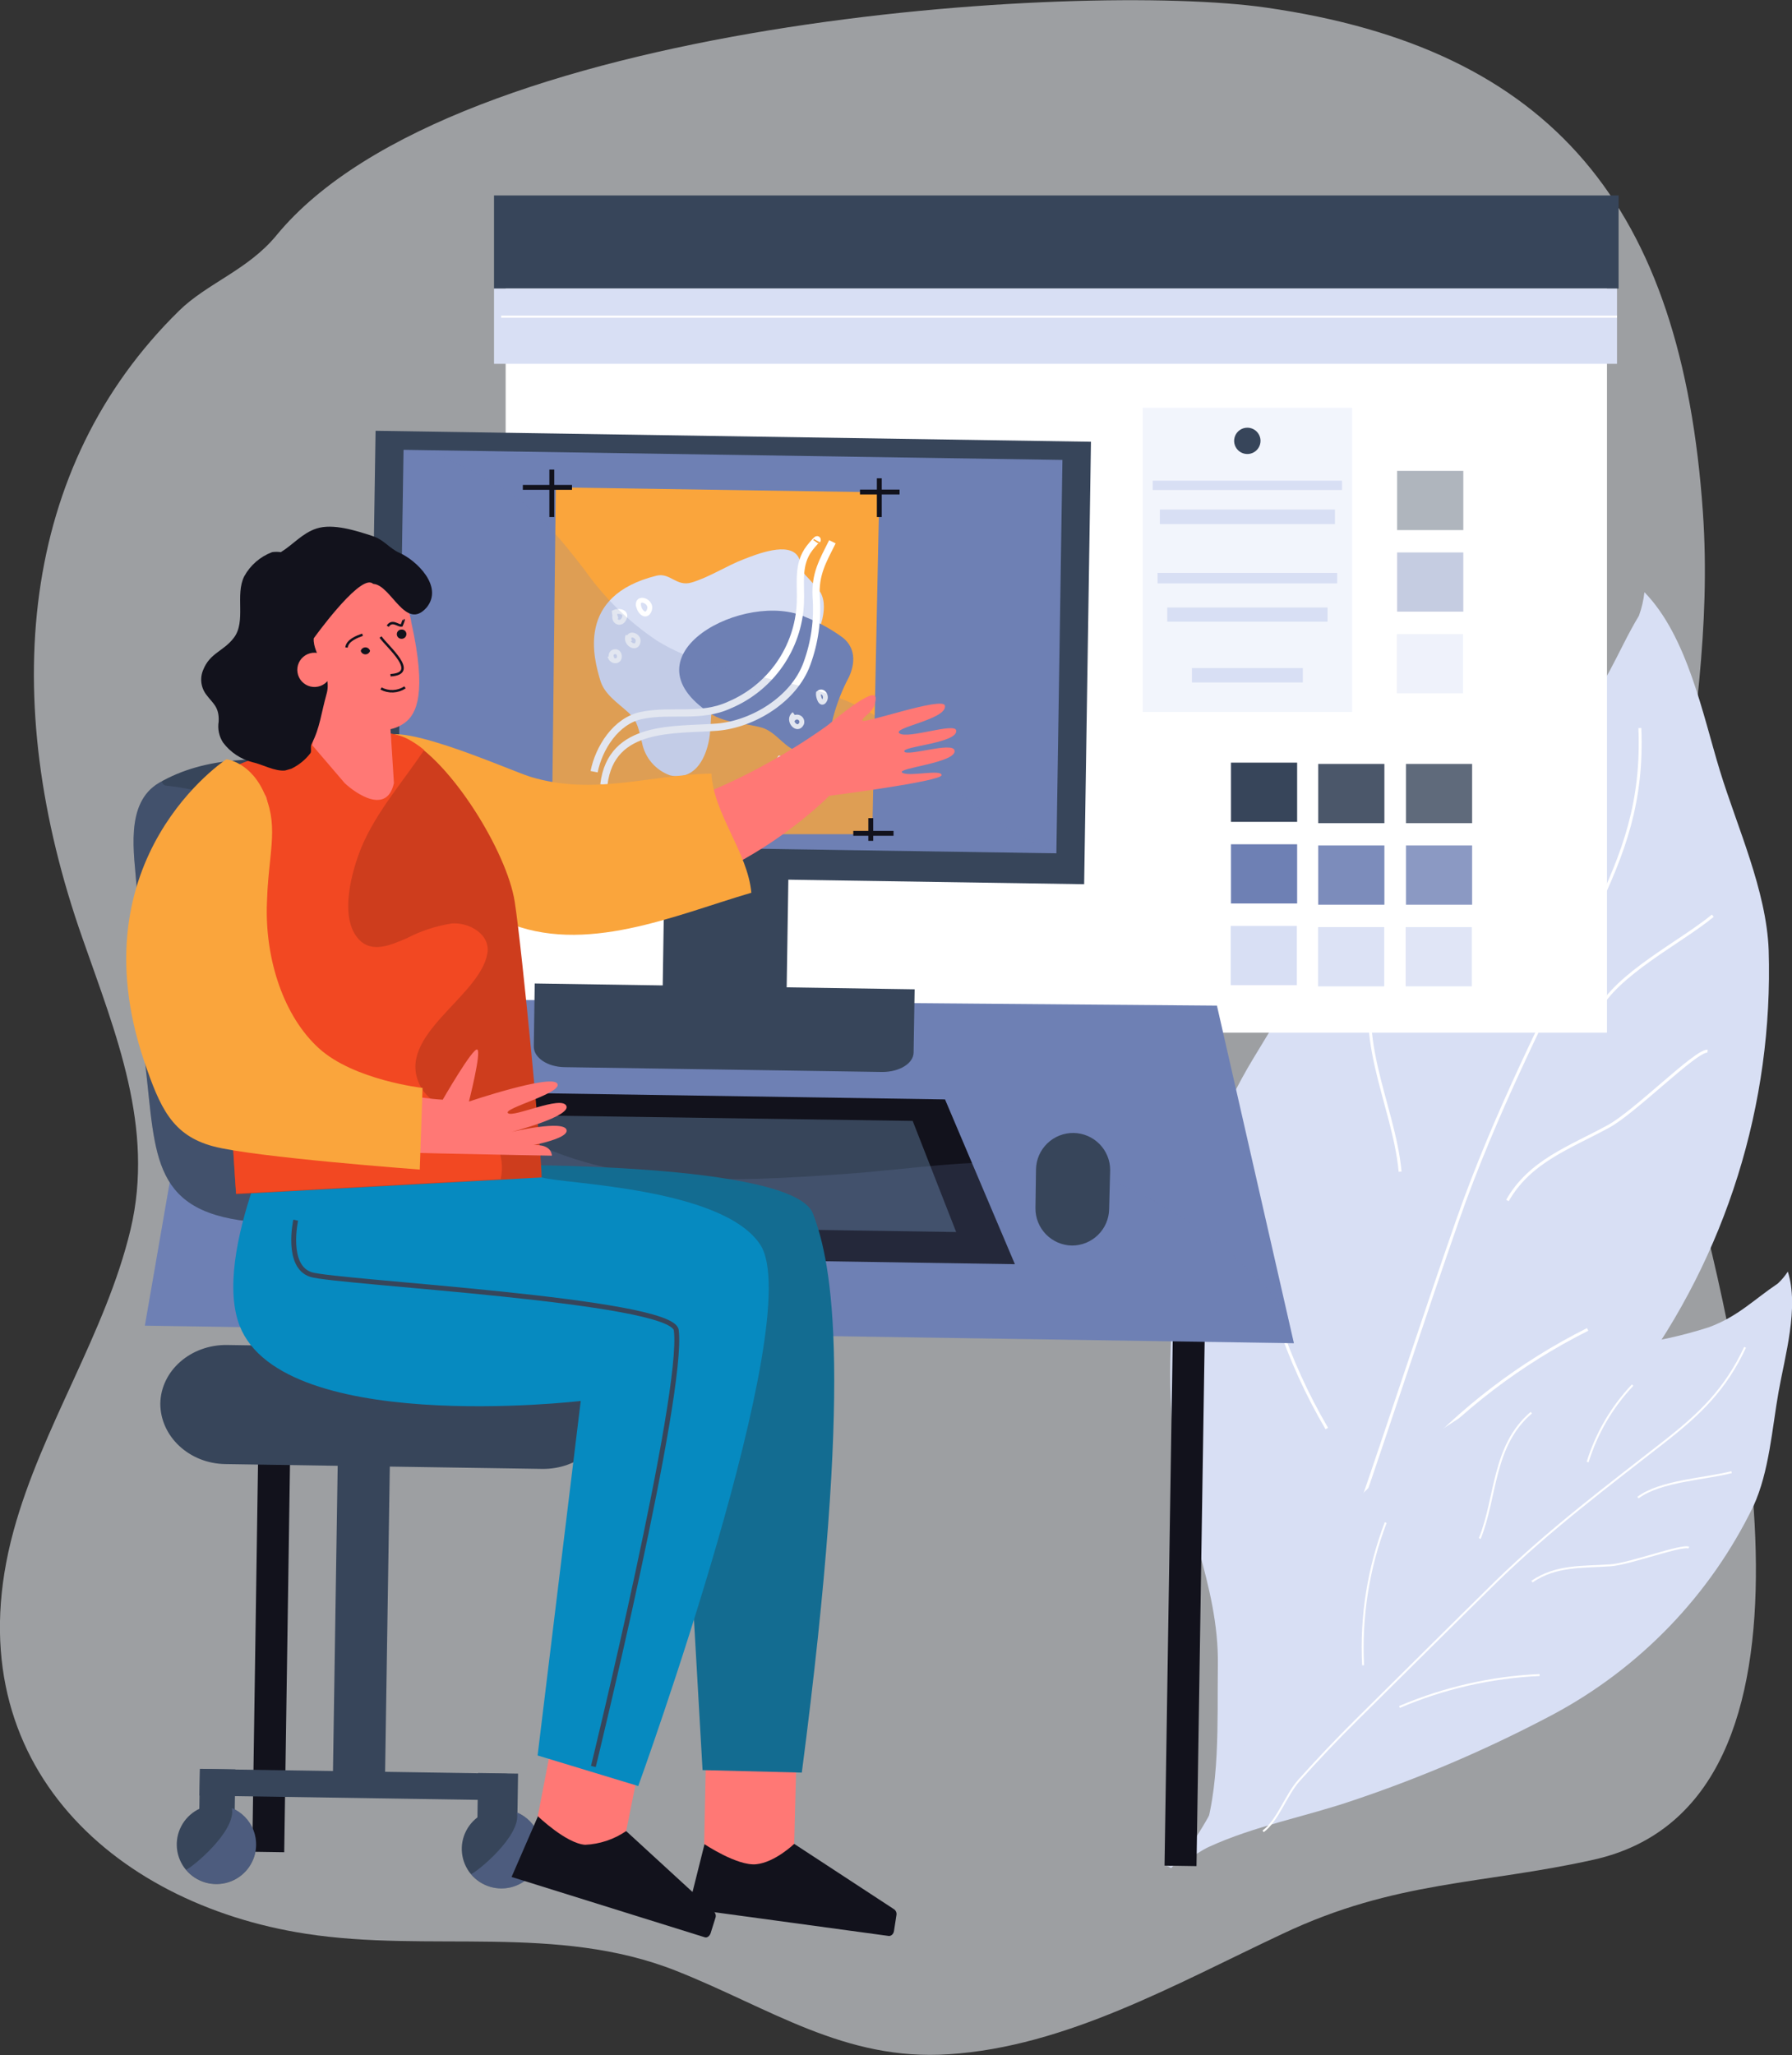 <svg width="191" height="219" viewBox="0 0 191 219" fill="none" xmlns="http://www.w3.org/2000/svg">
<rect x="0" y="0" width="191" height="219" fill="#333333" stroke="none"/>
<g id="Frame" clip-path="url(#clip0_81_851)">
<g id="Group">
<g id="OBJECTS">
<path id="Vector" opacity="0.6" d="M19.087 33.11C2.1 49.768 -0.228 74.415 8.815 100.04C12.342 110.142 16.492 120.135 13.917 130.997C11.272 142.067 4.467 152.03 1.436 163.149C-5.151 187.342 11.787 202.835 32.617 206.045C45.771 208.079 59.361 204.958 72.069 209.994C82.044 213.944 90.007 219.632 101.131 218.882C113.601 218.082 125.25 211.426 136.71 206.045C148.745 200.347 157.966 200.811 169.892 198.145C196.844 192.072 185.483 144.634 180.342 125.072C173.725 99.853 183.224 79.303 181.501 54.557C179.243 22.021 165.514 5.184 134.947 0.81C115.355 -2.014 48.436 2.005 29.468 25.072C26.437 28.765 22.088 30.167 19.087 33.11Z" fill="#E5E7ED"/>
<g id="Vector_2" style="mix-blend-mode:multiply">
<path d="M128.063 196.288C130.113 190.561 129.717 183.451 129.806 177.369C129.915 168.797 125.844 161.411 125.042 152.919C123.754 138.927 126.498 124.44 133.649 112.67C140.068 102.104 145.535 92.476 156.193 85.465C160.155 82.819 164.167 80.4 167.564 77.003C171.209 73.359 172.269 69.616 174.686 65.607C174.979 64.797 175.176 63.955 175.271 63.099C179.857 67.799 181.491 76.163 183.323 82.147C185.156 88.131 188.276 94.886 188.514 101.235C189.024 117.627 183.993 133.715 174.231 146.915C167.154 156.42 159.27 165.301 150.666 173.458C144.565 179.314 137.453 184.182 132.045 190.601C130.648 192.269 128.915 196.19 127.092 196.239" fill="#D8DFF4"/>
</g>
<path id="Vector_3" d="M174.785 77.575C175.102 85.356 173.151 90.778 169.902 97.473C164.682 108.236 159.343 118.624 155.342 130.059C151.766 140.309 148.408 150.648 144.872 160.937C143.396 165.282 142.049 169.745 140.84 174.169C139.999 177.24 140.771 181.802 139.375 184.409" stroke="white" stroke-width="0.31" stroke-miterlimit="10"/>
<path id="Vector_4" d="M133.56 128.864C134.538 137.102 137.212 145.049 141.415 152.208" stroke="white" stroke-width="0.31" stroke-miterlimit="10"/>
<path id="Vector_5" d="M147.15 102.134C143.812 109.856 148.557 117.489 149.23 124.845" stroke="white" stroke-width="0.31" stroke-miterlimit="10"/>
<path id="Vector_6" d="M160.492 91.024C159.053 95.829 158.785 100.907 159.71 105.836" stroke="white" stroke-width="0.31" stroke-miterlimit="10"/>
<path id="Vector_7" d="M170.229 107.851C172.339 103.743 179.025 100.474 182.561 97.571" stroke="white" stroke-width="0.31" stroke-miterlimit="10"/>
<path id="Vector_8" d="M160.67 127.916C163.067 123.7 167.327 122.268 171.437 120.016C174.26 118.496 180.728 111.919 181.996 111.998" stroke="white" stroke-width="0.31" stroke-miterlimit="10"/>
<path id="Vector_9" d="M150.29 156.098C155.633 150.14 162.055 145.239 169.219 141.652" stroke="white" stroke-width="0.31" stroke-miterlimit="10"/>
<g id="Vector_10" style="mix-blend-mode:multiply">
<path d="M124.824 199.043C127.657 196.318 129.519 192.19 131.351 188.764C133.927 183.935 133.778 178.721 135.829 173.715C139.179 165.322 144.989 158.131 152.499 153.077C159.214 148.712 165.148 144.644 173.21 143.35C176.238 143.001 179.224 142.356 182.125 141.425C185.245 140.279 186.949 138.462 189.484 136.764C189.893 136.385 190.252 135.957 190.554 135.49C191.772 139.312 190.247 144.466 189.564 148.327C188.88 152.188 188.573 156.79 186.899 160.453C182.294 169.96 174.778 177.761 165.435 182.731C158.663 186.316 151.611 189.348 144.347 191.795C139.186 193.573 133.739 194.531 128.796 196.812C127.518 197.404 125.389 199.182 124.358 198.787" fill="#D8DFF4"/>
</g>
<path id="Vector_11" d="M185.998 143.558C183.898 148.051 181.204 150.628 177.41 153.6C171.299 158.379 165.237 162.922 159.581 168.412C154.559 173.349 149.606 178.287 144.614 183.224C142.504 185.308 140.434 187.5 138.453 189.702C137.076 191.232 136.185 194.007 134.63 195.133" stroke="white" stroke-width="0.21" stroke-miterlimit="10"/>
<path id="Vector_12" d="M147.695 162.23C145.842 167.078 145.022 172.257 145.288 177.437" stroke="white" stroke-width="0.21" stroke-miterlimit="10"/>
<path id="Vector_13" d="M163.216 150.52C159.066 154.045 159.502 159.565 157.719 163.929" stroke="white" stroke-width="0.21" stroke-miterlimit="10"/>
<path id="Vector_14" d="M174.013 147.586C171.804 149.915 170.163 152.719 169.219 155.782" stroke="white" stroke-width="0.21" stroke-miterlimit="10"/>
<path id="Vector_15" d="M174.577 159.574C176.974 157.777 181.709 157.599 184.561 156.859" stroke="white" stroke-width="0.21" stroke-miterlimit="10"/>
<path id="Vector_16" d="M163.286 168.521C165.881 166.744 168.714 167 171.685 166.783C173.726 166.635 179.302 164.542 179.996 164.907" stroke="white" stroke-width="0.21" stroke-miterlimit="10"/>
<path id="Vector_17" d="M149.161 181.881C153.894 179.86 158.954 178.706 164.098 178.475" stroke="white" stroke-width="0.21" stroke-miterlimit="10"/>
<path id="Vector_18" d="M171.279 27.205H53.894V110.033H171.279V27.205Z" fill="white"/>
<path id="Vector_19" d="M172.517 20.826H52.655V30.75H172.517V20.826Z" fill="#37455A"/>
<path id="Vector_20" d="M172.348 30.75H52.655V38.768H172.348V30.75Z" fill="#D8DFF4"/>
<path id="Vector_21" d="M53.418 33.742H172.348" stroke="white" stroke-width="0.23" stroke-miterlimit="10"/>
<path id="Vector_22" d="M144.119 43.449H121.793V75.867H144.119V43.449Z" fill="#F2F5FC"/>
<path id="Vector_23" d="M134.353 46.964C134.355 47.242 134.274 47.514 134.12 47.746C133.967 47.978 133.748 48.159 133.491 48.267C133.234 48.374 132.951 48.403 132.678 48.35C132.404 48.297 132.153 48.165 131.955 47.969C131.757 47.773 131.622 47.523 131.567 47.251C131.512 46.979 131.54 46.697 131.646 46.44C131.752 46.183 131.932 45.963 132.164 45.809C132.395 45.654 132.667 45.572 132.946 45.572C133.317 45.572 133.674 45.718 133.937 45.979C134.201 46.24 134.35 46.594 134.353 46.964Z" fill="#37455A"/>
<path id="Vector_24" d="M143.039 51.22H122.863V52.207H143.039V51.22Z" fill="#D8DFF4"/>
<path id="Vector_25" d="M142.287 54.291H123.625V55.841H142.287V54.291Z" fill="#D8DFF4"/>
<path id="Vector_26" d="M142.524 61.045H123.378V62.161H142.524V61.045Z" fill="#D8DFF4"/>
<path id="Vector_27" d="M141.494 64.728H124.408V66.239H141.494V64.728Z" fill="#D8DFF4"/>
<path id="Vector_28" d="M138.859 71.186H127.042V72.717H138.859V71.186Z" fill="#D8DFF4"/>
<g id="Group_2" opacity="0.4">
<path id="Vector_29" d="M155.966 50.173H148.913V56.483H155.966V50.173Z" fill="#37455A"/>
<path id="Vector_30" d="M155.966 58.863H148.913V65.173H155.966V58.863Z" fill="#6E80B4"/>
<path id="Vector_31" d="M155.936 67.562H148.883V73.872H155.936V67.562Z" fill="#D8DFF4"/>
</g>
<path id="Vector_32" d="M138.255 81.259H131.203V87.569H138.255V81.259Z" fill="#37455A"/>
<path id="Vector_33" d="M138.255 89.958H131.203V96.268H138.255V89.958Z" fill="#6E80B4"/>
<path id="Vector_34" d="M138.225 98.658H131.173V104.968H138.225V98.658Z" fill="#D8DFF4"/>
<g id="Group_3" opacity="0.9">
<path id="Vector_35" d="M147.556 81.397H140.503V87.707H147.556V81.397Z" fill="#37455A"/>
<path id="Vector_36" d="M147.556 90.086H140.503V96.396H147.556V90.086Z" fill="#6E80B4"/>
<path id="Vector_37" d="M147.536 98.786H140.484V105.096H147.536V98.786Z" fill="#D8DFF4"/>
</g>
<g id="Group_4" opacity="0.8">
<path id="Vector_38" d="M156.906 81.397H149.854V87.707H156.906V81.397Z" fill="#37455A"/>
<path id="Vector_39" d="M156.906 90.086H149.854V96.396H156.906V90.086Z" fill="#6E80B4"/>
<path id="Vector_40" d="M156.877 98.786H149.824V105.096H156.877V98.786Z" fill="#D8DFF4"/>
</g>
<path id="Vector_41" d="M27.933 126.997L26.886 197.306L30.293 197.357L31.34 127.047L27.933 126.997Z" fill="#12121C"/>
<path id="Vector_42" d="M125.217 128.474L124.121 198.783L127.528 198.835L128.624 128.527L125.217 128.474Z" fill="#12121C"/>
<path id="Vector_43" d="M137.909 143.113L15.442 141.247L21.504 106.271L129.707 107.15L137.909 143.113Z" fill="#6E80B4"/>
<path id="Vector_44" d="M52.209 116.402L45.791 133.742L108.173 134.7L100.725 117.143L52.209 116.402Z" fill="#12121C"/>
<path id="Vector_45" d="M55.211 118.822L51.932 130.513L101.913 131.274L97.278 119.434L55.211 118.822Z" fill="#37455A"/>
<g id="Vector_46" style="mix-blend-mode:multiply" opacity="0.2">
<path d="M129.826 132.478C124.14 128.084 117.692 124.519 110.382 123.966C103.577 123.443 96.763 124.618 89.988 125.092C78.329 125.922 64.234 126.751 53.943 120.096C50.694 117.982 47.009 115 46.871 110.754C46.794 109.221 47.264 107.709 48.198 106.488L21.504 106.311L15.442 141.277L137.899 143.153L137.146 139.884C135.045 137.104 132.584 134.613 129.826 132.478Z" fill="#6E80B4"/>
</g>
<path id="Vector_47" d="M70.94 85.501L70.591 107.855L83.803 108.06L84.151 85.706L70.94 85.501Z" fill="#37455A"/>
<path id="Vector_48" d="M40.03 45.901L39.303 93.047L115.554 94.215L116.28 47.069L40.03 45.901Z" fill="#37455A"/>
<path id="Vector_49" d="M43.011 47.932L42.365 89.845L112.594 90.92L113.239 49.007L43.011 47.932Z" fill="#6E80B4"/>
<path id="Vector_50" d="M56.994 104.79L56.895 111.515C56.895 112.7 58.341 113.677 60.163 113.707L94.049 114.22C95.871 114.22 97.367 113.312 97.377 112.137L97.486 105.412L56.994 104.79Z" fill="#37455A"/>
<path id="Vector_51" d="M92.969 88.882H58.816L59.242 51.931L93.722 52.454L92.969 88.882Z" fill="#FAA53C"/>
<path id="Vector_52" d="M63.987 72.51C64.433 74.001 65.869 74.909 66.958 75.906C68.048 76.904 68.048 77.753 68.434 79.155C68.588 79.938 68.943 80.668 69.463 81.273C69.984 81.879 70.653 82.34 71.406 82.611C74.13 83.243 75.368 80.636 75.655 78.296C75.863 76.489 75.655 74.623 76.725 73.053C77.348 72.176 78.181 71.468 79.148 70.992C80.114 70.517 81.184 70.288 82.262 70.327C83.728 70.327 85.075 70.327 86.105 69.123C87.135 67.918 88.452 64.946 87.462 63.139C86.946 62.477 86.394 61.844 85.808 61.243C85.372 60.621 85.392 59.86 85.085 59.337C84.094 57.658 80.637 59.06 79.251 59.594C77.388 60.315 75.635 61.489 73.724 62.062C72.099 62.556 71.416 60.976 69.969 61.341C61.362 63.474 63.293 70.189 63.987 72.51Z" fill="#D8DFF4"/>
<path id="Vector_53" d="M75.734 76.035C77.329 77.082 79.419 77.023 81.212 77.536C82.856 78.01 83.807 80.054 85.471 80.113C87.452 80.192 88.442 78.287 88.769 76.558C89.167 75.01 89.749 73.515 90.503 72.105C91.166 70.624 91.176 69.064 89.879 67.977C88.659 67.076 87.327 66.336 85.917 65.775C79.498 62.793 66.176 69.775 75.734 76.035Z" fill="#6E80B4"/>
<path id="Vector_54" d="M63.323 82.226C63.819 79.738 65.621 76.795 68.385 76.232C71.574 75.581 74.665 76.538 77.755 75.117C79.905 74.207 81.754 72.71 83.09 70.799C84.425 68.888 85.192 66.64 85.303 64.314C85.402 62.22 84.926 60.156 86.293 58.389C86.472 58.152 87.284 57.194 87.066 57.609" stroke="white" stroke-width="0.77" stroke-miterlimit="10"/>
<path id="Vector_55" d="M64.363 83.599C65.136 77.112 71.99 77.842 76.457 77.477C80.241 77.161 84.629 74.514 86.006 70.713C86.834 68.456 87.172 66.049 86.996 63.652C86.838 61.164 87.71 59.762 88.72 57.727" stroke="white" stroke-width="0.77" stroke-miterlimit="10"/>
<path id="Vector_56" d="M65.017 69.912C65.176 70.594 66.107 70.574 66.008 69.853C65.909 69.132 64.799 69.409 65.245 70.209" stroke="white" stroke-width="0.52" stroke-miterlimit="10"/>
<path id="Vector_57" d="M65.552 65.548C65.344 66.2 66.106 66.634 66.473 66.002C66.939 65.202 65.978 65.015 65.482 65.242C65.511 65.496 65.574 65.745 65.671 65.983" stroke="white" stroke-width="0.52" stroke-miterlimit="10"/>
<path id="Vector_58" d="M66.938 67.74C66.572 68.55 67.86 69.33 68.008 68.372C68.137 67.582 66.651 67.296 67.127 68.372" stroke="white" stroke-width="0.52" stroke-miterlimit="10"/>
<path id="Vector_59" d="M68.058 64.254C67.949 65.025 68.88 66.032 69.227 64.956C69.524 64.047 67.83 63.415 68.048 64.61" stroke="white" stroke-width="0.52" stroke-miterlimit="10"/>
<path id="Vector_60" d="M82.767 81.081C82.767 81.186 82.791 81.29 82.837 81.385C82.883 81.48 82.95 81.563 83.033 81.629C83.116 81.694 83.212 81.74 83.315 81.763C83.418 81.786 83.525 81.786 83.628 81.762C83.826 81.269 83.628 80.775 83.113 80.775C83.04 80.884 82.991 81.007 82.97 81.137C82.95 81.267 82.958 81.399 82.994 81.525" stroke="white" stroke-width="0.52" stroke-miterlimit="10"/>
<path id="Vector_61" d="M84.649 76.094C83.827 76.697 84.986 78.069 85.441 77.082C85.462 77.017 85.47 76.949 85.464 76.881C85.459 76.813 85.44 76.747 85.408 76.686C85.377 76.626 85.334 76.572 85.282 76.528C85.23 76.484 85.17 76.451 85.105 76.43C85.04 76.409 84.971 76.401 84.903 76.407C84.835 76.413 84.769 76.432 84.708 76.463C84.647 76.494 84.593 76.537 84.549 76.589C84.505 76.641 84.472 76.701 84.451 76.766" stroke="white" stroke-width="0.52" stroke-miterlimit="10"/>
<path id="Vector_62" d="M86.105 79.205C85.619 80.103 86.828 81.555 87.323 80.478C87.818 79.402 86.55 79.116 85.946 79.382C85.951 79.614 86.047 79.834 86.214 79.995" stroke="white" stroke-width="0.52" stroke-miterlimit="10"/>
<path id="Vector_63" d="M87.234 73.852C87.175 74.198 87.522 75.294 87.898 74.603C88.155 74.129 87.7 73.467 87.244 73.843C87.244 74.07 87.383 73.981 87.403 74.04" stroke="white" stroke-width="0.52" stroke-miterlimit="10"/>
<g id="Vector_64" style="mix-blend-mode:multiply" opacity="0.2">
<path d="M101.309 83.599C98.635 80.962 96.119 77.931 92.85 75.995C89.264 73.872 85.243 73.033 81.212 72.154C77.388 71.295 73.397 70.367 70.019 68.263C67.021 66.255 64.419 63.715 62.342 60.769C59.638 57.263 56.934 53.925 53.032 51.694C50.734 50.371 48.346 49.235 46.009 47.991L43.037 47.941L42.394 89.849L112.621 90.926C108.469 89.126 104.646 86.65 101.309 83.599Z" fill="#6E80B4"/>
</g>
<path id="Vector_65" d="M118.217 128.835C118.199 129.87 117.774 130.857 117.033 131.583C116.292 132.309 115.294 132.715 114.255 132.715C113.208 132.697 112.21 132.266 111.481 131.517C110.751 130.767 110.349 129.76 110.363 128.716L110.422 124.588C110.443 123.546 110.876 122.554 111.628 121.829C112.379 121.104 113.388 120.704 114.434 120.718C115.472 120.736 116.462 121.16 117.19 121.899C117.919 122.637 118.326 123.632 118.326 124.667L118.217 128.835Z" fill="#37455A"/>
<path id="Vector_66" d="M58.816 50.035V55.091" stroke="#12121C" stroke-width="0.52" stroke-miterlimit="10"/>
<path id="Vector_67" d="M55.726 51.931H60.966" stroke="#12121C" stroke-width="0.52" stroke-miterlimit="10"/>
<path id="Vector_68" d="M93.722 50.963V55.091" stroke="#12121C" stroke-width="0.52" stroke-miterlimit="10"/>
<path id="Vector_69" d="M91.662 52.425H95.881" stroke="#12121C" stroke-width="0.52" stroke-miterlimit="10"/>
<path id="Vector_70" d="M58.341 86.453V88.882" stroke="#12121C" stroke-width="0.52" stroke-miterlimit="10"/>
<path id="Vector_71" d="M56.895 88.793H60.401" stroke="#12121C" stroke-width="0.52" stroke-miterlimit="10"/>
<path id="Vector_72" d="M92.811 87.173V89.593" stroke="#12121C" stroke-width="0.52" stroke-miterlimit="10"/>
<path id="Vector_73" d="M90.948 88.793H95.237" stroke="#12121C" stroke-width="0.52" stroke-miterlimit="10"/>
<path id="Vector_74" d="M28.388 122.782C31.131 131.402 30.616 138.867 30.933 147.942C31.822 148.167 32.751 148.184 33.647 147.992C35.945 140.418 35.965 128.005 30.785 121.824C30.168 122.361 29.505 122.843 28.804 123.265" fill="#37455A"/>
<path id="Vector_75" d="M16.957 83.411C13.253 85.574 14.322 91.024 14.56 94.461C15.085 100.781 14.768 107.169 15.491 113.44C16.63 123.315 16.115 129.368 27.486 130.227C34.044 130.73 42.106 132.903 47.891 128.874C53.675 124.845 52.784 115.049 52.576 108.631C52.299 100.109 50.476 87.321 41.68 83.668C41.72 83.678 26.783 77.674 16.957 83.411Z" fill="#37455A"/>
<path id="Vector_76" d="M23.406 84.665C31.211 84.912 40.096 86.641 43.483 94.54C45.544 99.31 48.931 118.338 46.049 121.666" stroke="#6E80B4" stroke-width="1.03" stroke-miterlimit="10"/>
<path id="Vector_77" d="M64.908 150.282C64.848 153.788 61.659 156.573 57.776 156.513L24.02 156C20.147 155.941 17.086 153.038 17.086 149.552C17.145 146.046 20.335 143.252 24.218 143.311L57.974 143.834C61.857 143.894 64.957 146.797 64.908 150.282Z" fill="#37455A"/>
<path id="Vector_78" d="M36.002 155.537L35.476 189.66L41.032 189.745L41.558 155.622L36.002 155.537Z" fill="#37455A"/>
<path id="Vector_79" d="M21.305 188.489L21.261 191.323L53.974 191.824L54.018 188.99L21.305 188.489Z" fill="#37455A"/>
<path id="Vector_80" d="M21.311 188.471L21.202 195.551L24.976 195.609L25.085 188.529L21.311 188.471Z" fill="#37455A"/>
<path id="Vector_81" d="M50.958 188.917L50.852 195.996L55.11 196.06L55.217 188.981L50.958 188.917Z" fill="#37455A"/>
<path id="Vector_82" d="M27.298 196.604C27.284 197.438 27.023 198.248 26.547 198.934C26.072 199.619 25.403 200.149 24.626 200.455C23.848 200.762 22.997 200.832 22.18 200.657C21.363 200.482 20.616 200.069 20.034 199.471C19.451 198.872 19.06 198.116 18.909 197.296C18.758 196.476 18.855 195.63 19.186 194.865C19.517 194.099 20.068 193.449 20.77 192.996C21.471 192.543 22.292 192.307 23.128 192.319C23.684 192.326 24.234 192.444 24.745 192.663C25.255 192.883 25.718 193.201 26.105 193.599C26.492 193.997 26.797 194.467 27.002 194.983C27.207 195.499 27.307 196.05 27.298 196.604Z" fill="#37455A"/>
<g id="Vector_83" style="mix-blend-mode:multiply" opacity="0.4">
<path d="M24.713 192.654C25.302 192.902 25.827 193.28 26.248 193.759C26.669 194.238 26.975 194.806 27.144 195.421C27.312 196.035 27.339 196.68 27.221 197.306C27.103 197.932 26.844 198.524 26.463 199.036C26.083 199.547 25.59 199.966 25.024 200.261C24.457 200.555 23.831 200.717 23.192 200.735C22.553 200.753 21.919 200.626 21.336 200.364C20.754 200.101 20.239 199.711 19.83 199.221C20.395 199.053 25.218 195.123 24.713 192.654Z" fill="#6E80B4"/>
</g>
<path id="Vector_84" d="M57.677 197.069C57.663 197.902 57.402 198.713 56.926 199.398C56.451 200.084 55.782 200.613 55.005 200.92C54.227 201.226 53.376 201.297 52.559 201.121C51.741 200.946 50.995 200.533 50.412 199.935C49.83 199.337 49.439 198.58 49.288 197.76C49.137 196.94 49.233 196.094 49.565 195.329C49.896 194.564 50.447 193.913 51.149 193.46C51.85 193.007 52.671 192.772 53.507 192.783C54.063 192.791 54.613 192.908 55.123 193.128C55.634 193.347 56.097 193.665 56.484 194.063C56.871 194.461 57.176 194.932 57.381 195.448C57.586 195.963 57.686 196.514 57.677 197.069Z" fill="#37455A"/>
<g id="Vector_85" style="mix-blend-mode:multiply" opacity="0.4">
<path d="M55.092 193.128C55.683 193.375 56.21 193.752 56.633 194.231C57.056 194.71 57.364 195.28 57.534 195.895C57.704 196.511 57.73 197.157 57.612 197.785C57.495 198.412 57.235 199.005 56.853 199.517C56.471 200.03 55.977 200.449 55.409 200.743C54.84 201.038 54.212 201.199 53.572 201.215C52.932 201.231 52.296 201.102 51.714 200.837C51.131 200.572 50.616 200.178 50.209 199.685C50.774 199.517 55.627 195.587 55.092 193.128Z" fill="#6E80B4"/>
</g>
<g id="Vector_86" style="mix-blend-mode:multiply" opacity="0.2">
<path d="M40.472 131.224C42.242 128.858 43.543 126.177 44.305 123.324C44.979 120.204 43.978 116.847 43.146 113.835C42.423 111.198 41.799 108.512 41.037 105.886C37.738 94.658 30.032 84.951 17.72 83.717C17.606 83.707 17.499 83.659 17.416 83.579C17.333 83.501 17.28 83.396 17.264 83.283L16.957 83.441C13.253 85.574 14.322 91.024 14.56 94.461C15.085 100.781 14.768 107.169 15.491 113.44C16.63 123.315 16.115 129.368 27.486 130.227C31.538 130.553 36.163 131.491 40.472 131.224Z" fill="#6E80B4"/>
</g>
<path id="Vector_87" d="M31.419 142.847C32.227 143.005 33.058 143.005 33.865 142.847" stroke="#6E80B4" stroke-width="1.03" stroke-miterlimit="10"/>
<path id="Vector_88" d="M31.449 140.872C32.16 141.026 32.899 140.985 33.588 140.753" stroke="#6E80B4" stroke-width="1.03" stroke-miterlimit="10"/>
<path id="Vector_89" d="M31.478 138.69C32.389 138.759 33.063 138.393 33.925 138.423" stroke="#6E80B4" stroke-width="1.03" stroke-miterlimit="10"/>
<path id="Vector_90" d="M31.359 136.705C32.132 136.673 32.9 136.58 33.657 136.428" stroke="#6E80B4" stroke-width="1.03" stroke-miterlimit="10"/>
<path id="Vector_91" d="M31.082 134.562C31.898 134.655 32.724 134.619 33.529 134.453" stroke="#6E80B4" stroke-width="1.03" stroke-miterlimit="10"/>
<path id="Vector_92" d="M31.161 132.577C32.013 132.508 32.766 132.765 33.608 132.775" stroke="#6E80B4" stroke-width="1.03" stroke-miterlimit="10"/>
<path id="Vector_93" d="M54.933 84.922C67.552 92.753 88.224 77.269 88.224 77.269C88.868 76.756 93.375 72.924 93.335 74.416C93.296 75.907 91.998 76.262 91.909 76.756C91.82 77.25 100.517 74.159 100.715 75.186C100.992 76.647 94.999 77.526 95.881 78.148C96.763 78.77 101.765 76.963 101.913 77.822C102.151 79.185 96.109 79.511 96.386 80.074C96.664 80.637 101.507 79.007 101.735 79.945C102.062 81.269 95.475 81.841 96.158 82.325C96.842 82.809 100.358 81.92 100.358 82.592C100.358 83.263 88.383 84.794 88.383 84.794C88.383 84.794 70.187 103.556 50.199 92.99L54.933 84.922Z" fill="#FF7875"/>
<path id="Vector_94" d="M40.74 77.941C37.322 81.18 42.889 88.566 44.91 91.282C47.24 94.307 50.309 96.687 53.824 98.194C62.273 101.857 71.951 97.503 80.083 95.123C79.687 90.798 76.061 86.729 75.824 82.424C69.157 82.562 63.353 84.814 56.568 82.779C54.27 82.088 40.423 75.788 40.433 79.264" fill="#FAA53C"/>
<path id="Vector_95" d="M66.74 195.104C65.085 194.721 63.35 194.873 61.788 195.538C60.035 196.2 58.628 193.267 58.153 192.477C58.063 192.309 57.846 192.358 57.756 192.566L54.527 199.992L75.12 206.42C75.368 206.499 75.635 206.301 75.744 205.976L76.249 204.366C76.292 204.256 76.302 204.137 76.279 204.022C76.257 203.906 76.201 203.8 76.121 203.714L66.74 195.104Z" fill="#12121C"/>
<path id="Vector_96" d="M57.321 193.514L59.678 181.269L69.157 183.076L66.74 195.103C65.449 195.986 63.936 196.492 62.372 196.565C60.342 196.427 57.321 193.514 57.321 193.514Z" fill="#FF7875"/>
<path id="Vector_97" d="M84.649 196.466C82.946 196.359 81.254 196.802 79.825 197.73C78.2 198.668 76.318 196.012 75.724 195.311C75.605 195.163 75.397 195.252 75.348 195.469L73.367 203.369L94.752 206.282C94.999 206.282 95.237 206.074 95.287 205.739L95.544 204.07C95.568 203.955 95.559 203.836 95.519 203.727C95.478 203.617 95.408 203.52 95.316 203.448L84.649 196.466Z" fill="#12121C"/>
<path id="Vector_98" d="M75.051 196.476L75.318 184.004L84.966 184.212L84.649 196.466C84.649 196.466 82.608 198.441 80.588 198.639C78.567 198.836 75.051 196.476 75.051 196.476Z" fill="#FF7875"/>
<path id="Vector_99" d="M85.461 188.873L74.882 188.606L72.525 147.379C72.525 147.379 38.035 149.503 36.342 141.079C34.648 132.656 36.827 119.553 36.827 119.553L52.081 119.681L53.15 124.135C53.15 124.135 84.55 123.819 86.65 129.309C88.749 134.799 90.958 146.718 85.461 188.873Z" fill="#136C91"/>
<path id="Vector_100" d="M31.161 116.649C31.161 116.649 22.831 132.37 25.337 140.674C29.091 153.126 61.897 149.275 61.897 149.275L57.301 187.045L68.028 190.304C68.028 190.304 86.125 140.388 81.034 132.626C77.012 126.494 59.916 126.158 57.767 125.457C54.676 124.47 54.379 116.234 54.379 116.234L31.161 116.649Z" fill="#068AC0"/>
<path id="Vector_101" d="M31.518 130.01C31.518 130.01 30.428 134.947 33.152 135.806C35.876 136.665 71.663 138.502 72.079 141.731C72.961 148.456 63.244 188.221 63.244 188.221" stroke="#37455A" stroke-width="0.52" stroke-miterlimit="10"/>
<path id="Vector_102" d="M24.693 81.792C24.693 81.792 38.154 76.094 43.394 78.751C48.04 81.101 54.042 90.758 54.864 96.1C55.647 101.146 57.786 123.493 57.727 125.458L25.159 127.235C25.159 127.235 22.366 88.467 24.693 81.792Z" fill="#CE3D1D"/>
<path id="Vector_103" d="M51.655 120.274C49.525 118.417 46.029 118.299 44.721 115.563C42.205 110.3 51.12 106.242 51.942 101.61C52.309 99.527 49.961 98.233 48.109 98.401C46.449 98.665 44.844 99.195 43.354 99.971C41.73 100.662 39.66 101.62 38.243 100.09C36.074 97.759 37.52 92.704 38.55 90.215C40.155 86.443 42.938 83.303 45.207 79.916C44.651 79.451 44.047 79.047 43.404 78.711C38.164 76.055 24.703 81.752 24.703 81.752C22.375 88.428 25.169 127.176 25.169 127.176L53.368 125.635C53.579 124.67 53.531 123.667 53.231 122.726C52.93 121.785 52.386 120.939 51.655 120.274Z" fill="#F24822"/>
<path id="Vector_104" d="M54.725 122.397C54.725 122.397 60.589 121.567 60.391 120.422C60.193 119.276 54.547 120.599 54.547 120.599C54.547 120.599 60.906 118.96 60.361 117.825C59.817 116.689 54.715 119.118 54.141 118.605C53.566 118.091 60.084 116.452 59.391 115.445C58.697 114.438 49.981 117.37 49.981 117.37C49.981 117.37 51.328 112.097 50.872 111.831C50.417 111.564 47.188 117.173 47.188 117.173C42.057 116.887 31.072 114.082 28.19 110.754C27.447 109.915 29.299 86.581 28.338 84.843C27.585 83.49 24.743 81.792 24.743 81.792C14.669 85.525 9.885 121.34 27.516 122.278C37.421 122.792 58.826 123.137 58.826 123.137C58.618 121.123 54.725 122.397 54.725 122.397Z" fill="#FF7875"/>
<path id="Vector_105" d="M24.128 80.903C24.128 80.903 8.043 91.39 15.363 113.065C17.046 118.002 18.334 120.965 22.722 122.14C27.11 123.315 44.741 124.618 44.741 124.618L45.038 115.919C45.038 115.919 37.718 115.099 33.974 111.683C30.23 108.266 28.328 102.331 28.437 96.663C28.546 90.995 29.745 88.457 28.289 84.814C26.833 81.17 24.128 80.903 24.128 80.903Z" fill="#FAA53C"/>
<path id="Vector_106" d="M34.42 73.023L33.281 79.402L36.728 83.431C37.867 84.517 41.235 86.877 41.987 83.431L41.621 77.674L35.925 72.174C35.565 72.415 35.232 72.697 34.935 73.013C34.757 73.211 34.42 73.023 34.42 73.023Z" fill="#FF7875"/>
<path id="Vector_107" d="M40.076 61.944C39.657 61.824 39.224 61.764 38.788 61.766L38.372 61.875C33.033 62.862 33.152 68.185 33.083 69.133C32.974 70.851 35.064 76.509 37.817 76.865C38.085 76.865 40.67 78.78 43.117 77.032C44.424 76.094 45.504 73.823 43.849 66.358C43.716 65.337 43.288 64.377 42.619 63.593C41.949 62.81 41.066 62.237 40.076 61.944Z" fill="#FF7875"/>
<path id="Vector_108" d="M40.561 67.878C41.324 68.955 44.731 71.769 41.621 71.947" stroke="#12121C" stroke-width="0.26" stroke-miterlimit="10"/>
<path id="Vector_109" d="M39.442 69.35C39.411 69.457 39.346 69.552 39.257 69.619C39.168 69.686 39.059 69.722 38.947 69.722C38.835 69.722 38.726 69.686 38.637 69.619C38.547 69.552 38.482 69.457 38.452 69.35C38.482 69.243 38.547 69.148 38.637 69.081C38.726 69.014 38.835 68.978 38.947 68.978C39.059 68.978 39.168 69.014 39.257 69.081C39.346 69.148 39.411 69.243 39.442 69.35Z" fill="#12121C"/>
<path id="Vector_110" d="M43.315 67.602C43.304 67.732 43.244 67.853 43.146 67.939C43.048 68.026 42.92 68.071 42.79 68.066C42.658 68.066 42.532 68.014 42.44 67.921C42.347 67.829 42.294 67.703 42.294 67.572C42.294 67.441 42.347 67.316 42.44 67.223C42.532 67.13 42.658 67.078 42.79 67.078C42.86 67.072 42.931 67.082 42.998 67.106C43.064 67.13 43.124 67.168 43.174 67.218C43.224 67.268 43.263 67.328 43.287 67.395C43.311 67.461 43.321 67.531 43.315 67.602Z" fill="#12121C"/>
<path id="Vector_111" d="M36.936 68.994C37.005 68.234 38.055 67.839 38.64 67.631" stroke="#12121C" stroke-width="0.26" stroke-miterlimit="10"/>
<path id="Vector_112" d="M41.324 66.723C41.819 65.983 42.443 66.723 42.809 66.644C42.809 66.644 43.057 66.052 43.017 66.022" stroke="#12121C" stroke-width="0.26" stroke-miterlimit="10"/>
<path id="Vector_113" d="M40.611 73.359C41.008 73.572 41.455 73.673 41.905 73.652C42.355 73.631 42.791 73.489 43.166 73.24" stroke="#12121C" stroke-width="0.26" stroke-miterlimit="10"/>
<path id="Vector_114" d="M42.592 58.912C41.453 58.409 40.977 57.53 39.68 57.105C37.976 56.552 35.5 55.743 33.737 56.315C32.231 56.799 31.25 58.024 29.933 58.833C29.624 58.788 29.311 58.788 29.002 58.833C27.733 59.309 26.678 60.224 26.03 61.411C25.04 63.386 26.248 66.21 24.931 67.948C23.822 69.409 22.395 69.547 21.662 71.364C21.475 71.796 21.407 72.27 21.464 72.737C21.521 73.204 21.703 73.647 21.989 74.02C22.653 74.929 23.386 75.294 23.306 76.884C23.178 77.66 23.344 78.456 23.772 79.116C24.552 80.157 25.668 80.9 26.932 81.219C27.922 81.427 29.269 82.207 30.389 82.098L31.042 81.91C31.861 81.521 32.572 80.938 33.113 80.212C33.212 79.916 33.053 79.54 33.231 79.225C34.093 77.566 34.222 76.035 34.806 73.942C35.46 71.69 33.311 69.725 33.439 68.017C33.439 68.017 38.065 61.559 39.571 62.092C39.66 62.092 39.709 62.211 39.828 62.22C41.71 62.378 43.226 67.296 45.474 64.728C47.297 62.487 44.375 59.702 42.592 58.912Z" fill="#12121C"/>
<path id="Vector_115" d="M35.351 71.443C35.337 71.804 35.217 72.152 35.004 72.444C34.792 72.737 34.498 72.96 34.159 73.085C33.819 73.211 33.45 73.234 33.098 73.151C32.746 73.068 32.426 72.883 32.18 72.619C31.933 72.355 31.77 72.024 31.712 71.668C31.653 71.312 31.702 70.947 31.851 70.618C32.001 70.29 32.245 70.013 32.552 69.822C32.859 69.632 33.216 69.536 33.578 69.547C34.065 69.565 34.525 69.775 34.857 70.13C35.19 70.486 35.367 70.958 35.351 71.443Z" fill="#FF7875"/>
</g>
</g>
</g>
<defs>
<clipPath id="clip0_81_851">
<rect width="191" height="219" fill="white"/>
</clipPath>
</defs>
</svg>
